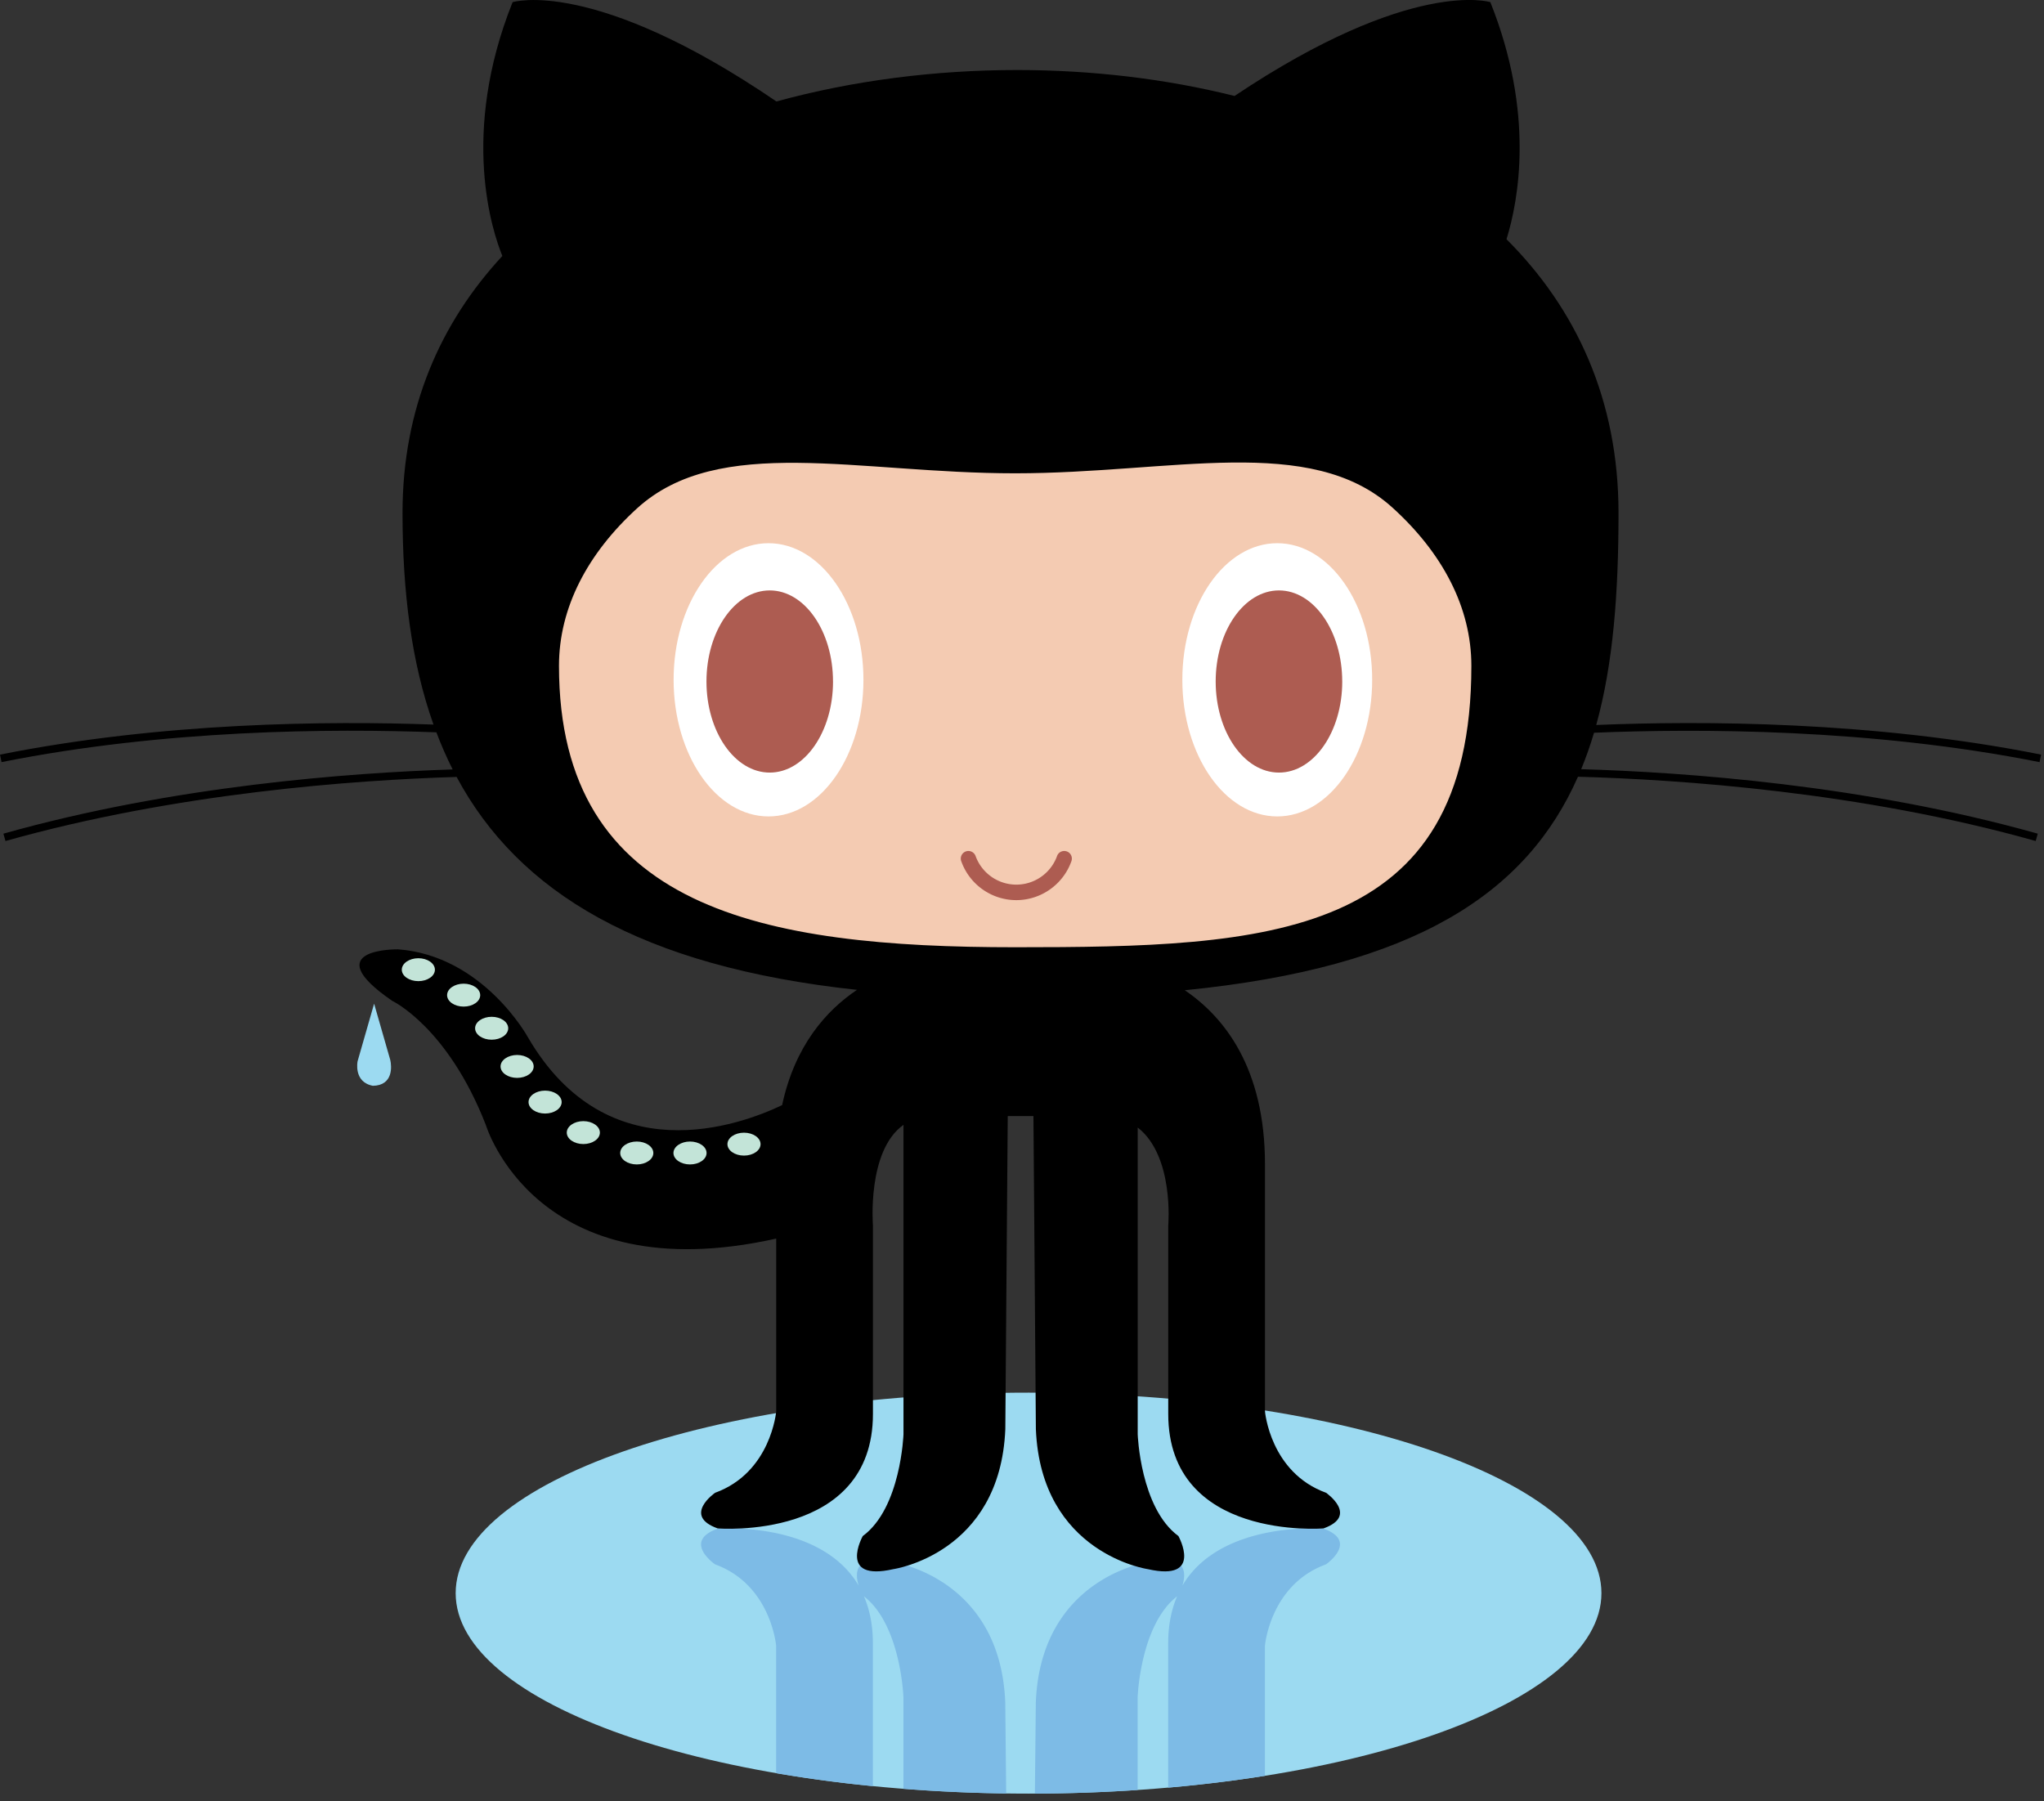 <svg xmlns="http://www.w3.org/2000/svg" xmlns:xlink="http://www.w3.org/1999/xlink" viewBox="0 0 379 334"><rect x="0" y="0" width="379" height="334" fill="#333333" stroke="none"/><path fill="#9cdaf1" d="m296.94 295.43c0 20.533-47.56 37.176-106.22 37.176-58.67 0-106.23-16.643-106.23-37.176s47.558-37.18 106.23-37.18c58.66 0 106.22 16.65 106.22 37.18z"/><path d="M161.85 331.22v-26.5c0-3.422-.619-6.284-1.653-8.701 6.853 5.322 7.316 18.695 7.316 18.695v17.004c6.166.481 12.534.773 19.053.861l-.172-16.92c-.944-23.13-20.769-25.961-20.769-25.961-7.245-1.645-7.137 1.991-6.409 4.34-7.108-12.122-26.158-10.556-26.158-10.556-6.611 2.357-.475 6.607-.475 6.607 10.387 3.775 11.33 15.105 11.33 15.105v23.622a251.4 251.4 0 0 0 17.94 2.4zm83.55-47.74s-19.053-1.566-26.16 10.559c.728-2.35.839-5.989-6.408-4.343 0 0-19.824 2.832-20.768 25.961l-.174 16.946c6.509-.025 12.876-.254 19.054-.671v-17.219s.465-13.373 7.316-18.695c-1.034 2.417-1.653 5.278-1.653 8.701v26.775c6.214-.544 12.211-1.279 17.937-2.188v-24.113s.944-11.33 11.33-15.105c0-.01 6.13-4.26-.48-6.62z" fill="#7dbbe6"/><path d="M378.18 141.32l.28-1.389c-31.162-6.231-63.141-6.294-82.487-5.49 3.178-11.451 4.134-24.627 4.134-39.32 0-21.073-7.917-37.931-20.77-50.759 2.246-7.25 5.246-23.351-2.996-43.963 0 0-14.541-4.617-47.431 17.396-12.884-3.22-26.596-4.81-40.328-4.81-15.109 0-30.376 1.924-44.615 5.83C110.027-4.339 95.044.404 95.044.404c-9.78 24.457-3.733 42.566-1.896 47.063C81.653 59.873 74.635 75.71 74.635 95.126c0 14.658 1.669 27.808 5.745 39.237-19.511-.71-50.323-.437-80.373 5.572l.276 1.389c30.231-6.046 61.237-6.256 80.629-5.522.898 2.366 1.899 4.661 3.021 6.879-19.177.618-51.922 3.062-83.303 11.915l.387 1.36c31.629-8.918 64.658-11.301 83.649-11.882 11.458 21.358 34.048 35.152 74.236 39.484-5.704 3.833-11.523 10.349-13.881 21.374-7.773 3.718-32.379 12.793-47.142-12.599 0 0-8.264-15.109-24.082-16.292 0 0-15.344-.235-1.059 9.562 0 0 10.267 4.838 17.351 23.019 0 0 9.241 31.01 53.835 21.061v32.032s-.943 11.33-11.33 15.105c0 0-6.137 4.249.475 6.606 0 0 28.792 2.361 28.792-21.238v-34.929s-1.142-13.852 5.663-18.667v57.371s-.47 13.688-7.551 18.881c0 0-4.723 8.494 5.663 6.137 0 0 19.824-2.832 20.769-25.961l.449-58.06h4.765l.453 58.06c.943 23.129 20.768 25.961 20.768 25.961 10.383 2.357 5.663-6.137 5.663-6.137-7.08-5.193-7.551-18.881-7.551-18.881v-56.876c6.801 5.296 5.663 18.171 5.663 18.171v34.929c0 23.6 28.793 21.238 28.793 21.238 6.606-2.357.474-6.606.474-6.606-10.386-3.775-11.33-15.105-11.33-15.105v-45.786c0-17.854-7.518-27.309-14.87-32.3 42.859-4.25 63.426-18.089 72.903-39.591 18.773.516 52.557 2.803 84.873 11.919l.384-1.36c-32.131-9.063-65.692-11.408-84.655-11.96.898-2.172 1.682-4.431 2.378-6.755 19.25-.8 51.38-.79 82.66 5.46z"/><path fill="#f4cbb2" d="m258.19 94.132c9.231 8.363 14.631 18.462 14.631 29.343 0 50.804-37.872 52.181-84.585 52.181-46.721 0-84.589-7.035-84.589-52.181 0-10.809 5.324-20.845 14.441-29.174 15.208-13.881 40.946-6.531 70.147-6.531 29.07-.004 54.72-7.429 69.95 6.357z"/><g fill="#fff"><use xlink:href="#B"/><use xlink:href="#B" x="94.33"/></g><g fill="#ad5c51"><use xlink:href="#C"/><use xlink:href="#C" x="94.42"/><path d="M188.5 148.56a4.401 4.401 0 1 0 0 0m-10.27 11.13c-.26-.738.128-1.545.861-1.805a1.42 1.42 0 0 1 1.805.861 8.03 8.03 0 0 0 15.102 0c.26-.738 1.067-1.121 1.805-.861s1.121 1.067.862 1.805c-1.529 4.324-5.639 7.229-10.218 7.229s-8.68-2.89-10.21-7.22z"/></g><g fill="#c3e4d8"><use xlink:href="#D"/><use xlink:href="#D" x="8.4" y="4.72"/><use xlink:href="#D" x="13.593" y="10.86"/><use xlink:href="#D" x="18.313" y="17.94"/><use xlink:href="#D" x="23.501" y="24.55"/><use xlink:href="#D" x="30.591" y="30.21"/><use xlink:href="#D" x="40.501" y="33.99"/><use xlink:href="#D" x="50.371" y="33.99"/><use xlink:href="#D" x="60.381" y="32.35"/></g><path fill="#9cdaf1" d="m69.369 186.12l-3.066 10.683s-.8 3.861 2.84 4.546c3.8-.074 3.486-3.627 3.223-4.781z"/><defs><path id="B" d="M160.1 126.06c0 13.994-7.88 25.336-17.6 25.336s-17.6-11.342-17.6-25.336 7.88-25.33 17.6-25.33c9.72.01 17.6 11.34 17.6 25.33z"/><path id="C" d="M154.46 126.38c0 9.328-5.26 16.887-11.734 16.887s-11.733-7.559-11.733-16.887 5.255-16.894 11.733-16.894c6.47 0 11.73 7.56 11.73 16.89z"/><path id="D" d="M80.641 179.82c0 1.174-1.376 2.122-3.07 2.122s-3.07-.948-3.07-2.122 1.377-2.127 3.07-2.127 3.07.95 3.07 2.13z"/></defs></svg>
